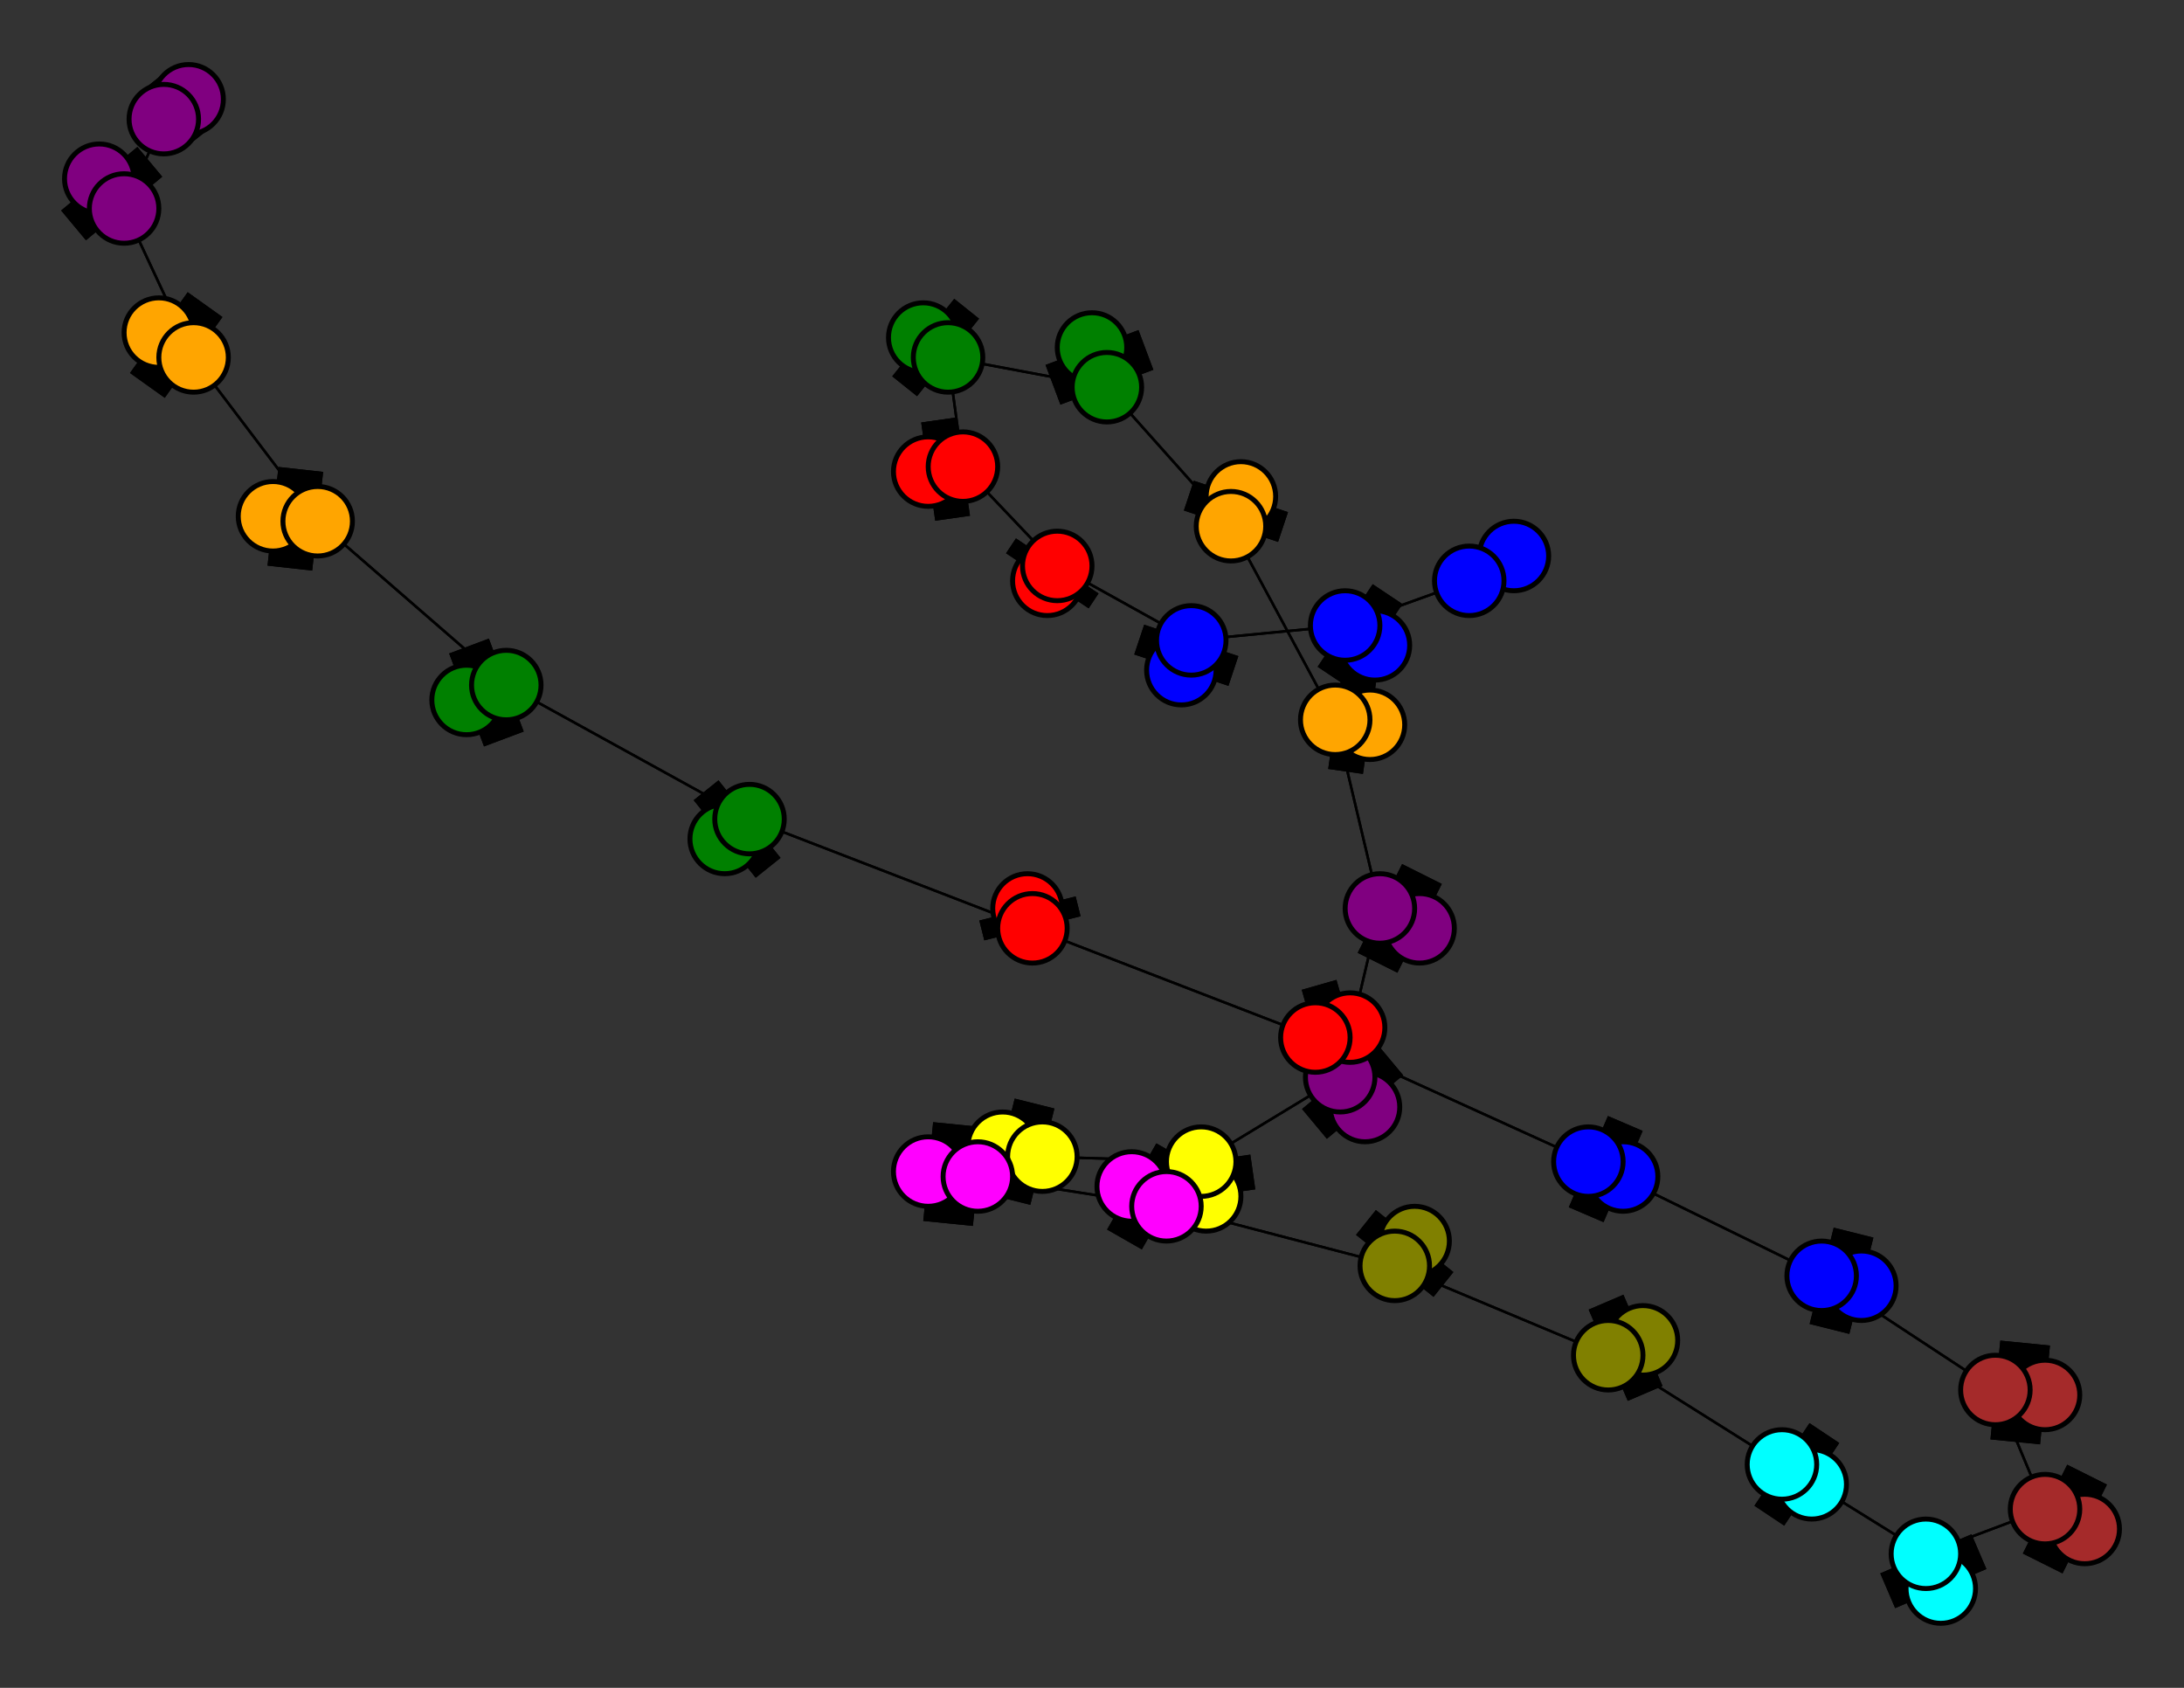<svg width="440" height="340" xmlns="http://www.w3.org/2000/svg">
<rect width="100%" height="100%" fill="#333333" stroke="none"/>
<path stroke-width="8.857" stroke="black" d="M 305 112 296 117"/>
<path stroke-width="0.5" stroke="black" d="M 320 234 367 257"/>
<path stroke-width="20.0" stroke="black" d="M 327 237 320 234"/>
<path stroke-width="0.5" stroke="black" d="M 367 257 320 234"/>
<path stroke-width="20.0" stroke="black" d="M 367 257 375 259"/>
<path stroke-width="0.5" stroke="black" d="M 367 257 402 280"/>
<path stroke-width="20.0" stroke="black" d="M 375 259 367 257"/>
<path stroke-width="0.5" stroke="black" d="M 402 280 367 257"/>
<path stroke-width="20.0" stroke="black" d="M 402 280 412 281"/>
<path stroke-width="0.5" stroke="black" d="M 402 280 412 304"/>
<path stroke-width="20.0" stroke="black" d="M 412 281 402 280"/>
<path stroke-width="0.5" stroke="black" d="M 412 304 402 280"/>
<path stroke-width="20.0" stroke="black" d="M 412 304 420 308"/>
<path stroke-width="20.0" stroke="black" d="M 320 234 327 237"/>
<path stroke-width="0.5" stroke="black" d="M 412 304 388 313"/>
<path stroke-width="0.5" stroke="black" d="M 388 313 412 304"/>
<path stroke-width="20.0" stroke="black" d="M 388 313 391 320"/>
<path stroke-width="0.5" stroke="black" d="M 388 313 359 295"/>
<path stroke-width="20.0" stroke="black" d="M 391 320 388 313"/>
<path stroke-width="0.5" stroke="black" d="M 359 295 388 313"/>
<path stroke-width="20.0" stroke="black" d="M 359 295 365 299"/>
<path stroke-width="0.5" stroke="black" d="M 359 295 324 273"/>
<path stroke-width="20.0" stroke="black" d="M 365 299 359 295"/>
<path stroke-width="0.5" stroke="black" d="M 324 273 359 295"/>
<path stroke-width="20.0" stroke="black" d="M 324 273 331 270"/>
<path stroke-width="0.5" stroke="black" d="M 324 273 281 255"/>
<path stroke-width="20.0" stroke="black" d="M 331 270 324 273"/>
<path stroke-width="20.0" stroke="black" d="M 420 308 412 304"/>
<path stroke-width="0.5" stroke="black" d="M 320 234 265 209"/>
<path stroke-width="20.0" stroke="black" d="M 272 207 265 209"/>
<path stroke-width="0.5" stroke="black" d="M 265 209 320 234"/>
<path stroke-width="14.429" stroke="black" d="M 38 20 33 24"/>
<path stroke-width="0.5" stroke="black" d="M 25 42 33 24"/>
<path stroke-width="20.0" stroke="black" d="M 25 42 20 36"/>
<path stroke-width="0.5" stroke="black" d="M 25 42 39 72"/>
<path stroke-width="20.0" stroke="black" d="M 20 36 25 42"/>
<path stroke-width="0.5" stroke="black" d="M 39 72 25 42"/>
<path stroke-width="20.0" stroke="black" d="M 39 72 32 67"/>
<path stroke-width="0.5" stroke="black" d="M 39 72 64 105"/>
<path stroke-width="20.0" stroke="black" d="M 32 67 39 72"/>
<path stroke-width="0.5" stroke="black" d="M 64 105 39 72"/>
<path stroke-width="20.0" stroke="black" d="M 64 105 55 104"/>
<path stroke-width="0.5" stroke="black" d="M 64 105 102 138"/>
<path stroke-width="20.0" stroke="black" d="M 55 104 64 105"/>
<path stroke-width="0.5" stroke="black" d="M 102 138 64 105"/>
<path stroke-width="20.0" stroke="black" d="M 102 138 94 141"/>
<path stroke-width="0.5" stroke="black" d="M 102 138 151 165"/>
<path stroke-width="20.0" stroke="black" d="M 94 141 102 138"/>
<path stroke-width="0.5" stroke="black" d="M 151 165 102 138"/>
<path stroke-width="20.0" stroke="black" d="M 151 165 146 169"/>
<path stroke-width="0.5" stroke="black" d="M 151 165 208 187"/>
<path stroke-width="20.0" stroke="black" d="M 146 169 151 165"/>
<path stroke-width="0.5" stroke="black" d="M 208 187 151 165"/>
<path stroke-width="20.0" stroke="black" d="M 208 187 207 183"/>
<path stroke-width="0.5" stroke="black" d="M 208 187 265 209"/>
<path stroke-width="20.0" stroke="black" d="M 207 183 208 187"/>
<path stroke-width="0.5" stroke="black" d="M 265 209 208 187"/>
<path stroke-width="20.0" stroke="black" d="M 265 209 272 207"/>
<path stroke-width="0.5" stroke="black" d="M 281 255 324 273"/>
<path stroke-width="20.0" stroke="black" d="M 281 255 285 250"/>
<path stroke-width="0.5" stroke="black" d="M 281 255 235 243"/>
<path stroke-width="20.0" stroke="black" d="M 285 250 281 255"/>
<path stroke-width="20.0" stroke="black" d="M 250 100 248 106"/>
<path stroke-width="0.5" stroke="black" d="M 223 78 248 106"/>
<path stroke-width="20.0" stroke="black" d="M 223 78 220 70"/>
<path stroke-width="0.5" stroke="black" d="M 223 78 191 72"/>
<path stroke-width="20.0" stroke="black" d="M 220 70 223 78"/>
<path stroke-width="0.5" stroke="black" d="M 191 72 223 78"/>
<path stroke-width="20.0" stroke="black" d="M 191 72 186 68"/>
<path stroke-width="0.5" stroke="black" d="M 191 72 194 94"/>
<path stroke-width="20.0" stroke="black" d="M 186 68 191 72"/>
<path stroke-width="0.5" stroke="black" d="M 194 94 191 72"/>
<path stroke-width="20.0" stroke="black" d="M 194 94 187 95"/>
<path stroke-width="0.5" stroke="black" d="M 194 94 213 114"/>
<path stroke-width="20.0" stroke="black" d="M 187 95 194 94"/>
<path stroke-width="0.5" stroke="black" d="M 213 114 194 94"/>
<path stroke-width="20.0" stroke="black" d="M 213 114 211 117"/>
<path stroke-width="0.5" stroke="black" d="M 213 114 240 129"/>
<path stroke-width="20.0" stroke="black" d="M 211 117 213 114"/>
<path stroke-width="0.5" stroke="black" d="M 240 129 213 114"/>
<path stroke-width="20.0" stroke="black" d="M 240 129 238 135"/>
<path stroke-width="0.5" stroke="black" d="M 240 129 271 126"/>
<path stroke-width="20.0" stroke="black" d="M 238 135 240 129"/>
<path stroke-width="0.5" stroke="black" d="M 271 126 240 129"/>
<path stroke-width="20.0" stroke="black" d="M 271 126 277 130"/>
<path stroke-width="0.5" stroke="black" d="M 271 126 296 117"/>
<path stroke-width="20.0" stroke="black" d="M 277 130 271 126"/>
<path stroke-width="0.5" stroke="black" d="M 296 117 271 126"/>
<path stroke-width="8.857" stroke="black" d="M 296 117 305 112"/>
<path stroke-width="0.5" stroke="black" d="M 248 106 223 78"/>
<path stroke-width="0.5" stroke="black" d="M 33 24 25 42"/>
<path stroke-width="20.0" stroke="black" d="M 248 106 250 100"/>
<path stroke-width="20.0" stroke="black" d="M 276 146 269 145"/>
<path stroke-width="0.5" stroke="black" d="M 235 243 281 255"/>
<path stroke-width="20.0" stroke="black" d="M 235 243 228 239"/>
<path stroke-width="0.5" stroke="black" d="M 235 243 197 237"/>
<path stroke-width="20.0" stroke="black" d="M 228 239 235 243"/>
<path stroke-width="0.5" stroke="black" d="M 197 237 235 243"/>
<path stroke-width="20.0" stroke="black" d="M 197 237 187 236"/>
<path stroke-width="0.5" stroke="black" d="M 197 237 210 233"/>
<path stroke-width="20.0" stroke="black" d="M 187 236 197 237"/>
<path stroke-width="0.5" stroke="black" d="M 210 233 197 237"/>
<path stroke-width="20.0" stroke="black" d="M 210 233 202 231"/>
<path stroke-width="0.5" stroke="black" d="M 210 233 242 234"/>
<path stroke-width="20.0" stroke="black" d="M 202 231 210 233"/>
<path stroke-width="0.5" stroke="black" d="M 242 234 210 233"/>
<path stroke-width="20.0" stroke="black" d="M 242 234 243 241"/>
<path stroke-width="0.5" stroke="black" d="M 242 234 270 217"/>
<path stroke-width="20.0" stroke="black" d="M 243 241 242 234"/>
<path stroke-width="0.5" stroke="black" d="M 270 217 242 234"/>
<path stroke-width="20.0" stroke="black" d="M 270 217 275 223"/>
<path stroke-width="0.5" stroke="black" d="M 270 217 278 183"/>
<path stroke-width="20.0" stroke="black" d="M 275 223 270 217"/>
<path stroke-width="0.5" stroke="black" d="M 278 183 270 217"/>
<path stroke-width="20.0" stroke="black" d="M 278 183 286 187"/>
<path stroke-width="0.5" stroke="black" d="M 278 183 269 145"/>
<path stroke-width="20.0" stroke="black" d="M 286 187 278 183"/>
<path stroke-width="0.5" stroke="black" d="M 269 145 278 183"/>
<path stroke-width="20.0" stroke="black" d="M 269 145 276 146"/>
<path stroke-width="0.5" stroke="black" d="M 269 145 248 106"/>
<path stroke-width="0.5" stroke="black" d="M 248 106 269 145"/>
<path stroke-width="14.429" stroke="black" d="M 33 24 38 20"/>
<circle cx="305" cy="112" r="7.0" style="fill:blue;stroke:black;stroke-width:1.0"/>
<circle cx="296" cy="117" r="7.0" style="fill:blue;stroke:black;stroke-width:1.0"/>
<circle cx="277" cy="130" r="7.0" style="fill:blue;stroke:black;stroke-width:1.0"/>
<circle cx="271" cy="126" r="7.0" style="fill:blue;stroke:black;stroke-width:1.0"/>
<circle cx="238" cy="135" r="7.0" style="fill:blue;stroke:black;stroke-width:1.0"/>
<circle cx="240" cy="129" r="7.0" style="fill:blue;stroke:black;stroke-width:1.0"/>
<circle cx="211" cy="117" r="7.0" style="fill:red;stroke:black;stroke-width:1.0"/>
<circle cx="213" cy="114" r="7.0" style="fill:red;stroke:black;stroke-width:1.0"/>
<circle cx="187" cy="95" r="7.0" style="fill:red;stroke:black;stroke-width:1.0"/>
<circle cx="194" cy="94" r="7.0" style="fill:red;stroke:black;stroke-width:1.0"/>
<circle cx="186" cy="68" r="7.0" style="fill:green;stroke:black;stroke-width:1.0"/>
<circle cx="191" cy="72" r="7.0" style="fill:green;stroke:black;stroke-width:1.0"/>
<circle cx="220" cy="70" r="7.0" style="fill:green;stroke:black;stroke-width:1.0"/>
<circle cx="223" cy="78" r="7.0" style="fill:green;stroke:black;stroke-width:1.0"/>
<circle cx="250" cy="100" r="7.0" style="fill:orange;stroke:black;stroke-width:1.0"/>
<circle cx="248" cy="106" r="7.0" style="fill:orange;stroke:black;stroke-width:1.0"/>
<circle cx="276" cy="146" r="7.0" style="fill:orange;stroke:black;stroke-width:1.0"/>
<circle cx="269" cy="145" r="7.0" style="fill:orange;stroke:black;stroke-width:1.0"/>
<circle cx="286" cy="187" r="7.0" style="fill:purple;stroke:black;stroke-width:1.0"/>
<circle cx="278" cy="183" r="7.0" style="fill:purple;stroke:black;stroke-width:1.0"/>
<circle cx="275" cy="223" r="7.0" style="fill:purple;stroke:black;stroke-width:1.0"/>
<circle cx="270" cy="217" r="7.0" style="fill:purple;stroke:black;stroke-width:1.0"/>
<circle cx="243" cy="241" r="7.0" style="fill:yellow;stroke:black;stroke-width:1.0"/>
<circle cx="242" cy="234" r="7.0" style="fill:yellow;stroke:black;stroke-width:1.0"/>
<circle cx="202" cy="231" r="7.0" style="fill:yellow;stroke:black;stroke-width:1.0"/>
<circle cx="210" cy="233" r="7.0" style="fill:yellow;stroke:black;stroke-width:1.0"/>
<circle cx="187" cy="236" r="7.0" style="fill:fuchsia;stroke:black;stroke-width:1.0"/>
<circle cx="197" cy="237" r="7.0" style="fill:fuchsia;stroke:black;stroke-width:1.0"/>
<circle cx="228" cy="239" r="7.0" style="fill:fuchsia;stroke:black;stroke-width:1.0"/>
<circle cx="235" cy="243" r="7.0" style="fill:fuchsia;stroke:black;stroke-width:1.0"/>
<circle cx="285" cy="250" r="7.0" style="fill:olive;stroke:black;stroke-width:1.0"/>
<circle cx="281" cy="255" r="7.0" style="fill:olive;stroke:black;stroke-width:1.0"/>
<circle cx="331" cy="270" r="7.0" style="fill:olive;stroke:black;stroke-width:1.0"/>
<circle cx="324" cy="273" r="7.0" style="fill:olive;stroke:black;stroke-width:1.0"/>
<circle cx="365" cy="299" r="7.0" style="fill:aqua;stroke:black;stroke-width:1.0"/>
<circle cx="359" cy="295" r="7.0" style="fill:aqua;stroke:black;stroke-width:1.0"/>
<circle cx="391" cy="320" r="7.0" style="fill:aqua;stroke:black;stroke-width:1.0"/>
<circle cx="388" cy="313" r="7.0" style="fill:aqua;stroke:black;stroke-width:1.0"/>
<circle cx="420" cy="308" r="7.0" style="fill:brown;stroke:black;stroke-width:1.0"/>
<circle cx="412" cy="304" r="7.0" style="fill:brown;stroke:black;stroke-width:1.0"/>
<circle cx="412" cy="281" r="7.0" style="fill:brown;stroke:black;stroke-width:1.0"/>
<circle cx="402" cy="280" r="7.0" style="fill:brown;stroke:black;stroke-width:1.0"/>
<circle cx="375" cy="259" r="7.0" style="fill:blue;stroke:black;stroke-width:1.0"/>
<circle cx="367" cy="257" r="7.0" style="fill:blue;stroke:black;stroke-width:1.0"/>
<circle cx="327" cy="237" r="7.0" style="fill:blue;stroke:black;stroke-width:1.0"/>
<circle cx="320" cy="234" r="7.0" style="fill:blue;stroke:black;stroke-width:1.0"/>
<circle cx="272" cy="207" r="7.0" style="fill:red;stroke:black;stroke-width:1.0"/>
<circle cx="265" cy="209" r="7.0" style="fill:red;stroke:black;stroke-width:1.0"/>
<circle cx="207" cy="183" r="7.0" style="fill:red;stroke:black;stroke-width:1.0"/>
<circle cx="208" cy="187" r="7.0" style="fill:red;stroke:black;stroke-width:1.0"/>
<circle cx="146" cy="169" r="7.0" style="fill:green;stroke:black;stroke-width:1.0"/>
<circle cx="151" cy="165" r="7.0" style="fill:green;stroke:black;stroke-width:1.0"/>
<circle cx="94" cy="141" r="7.0" style="fill:green;stroke:black;stroke-width:1.0"/>
<circle cx="102" cy="138" r="7.0" style="fill:green;stroke:black;stroke-width:1.0"/>
<circle cx="55" cy="104" r="7.0" style="fill:orange;stroke:black;stroke-width:1.0"/>
<circle cx="64" cy="105" r="7.0" style="fill:orange;stroke:black;stroke-width:1.0"/>
<circle cx="32" cy="67" r="7.0" style="fill:orange;stroke:black;stroke-width:1.0"/>
<circle cx="39" cy="72" r="7.0" style="fill:orange;stroke:black;stroke-width:1.0"/>
<circle cx="20" cy="36" r="7.0" style="fill:purple;stroke:black;stroke-width:1.0"/>
<circle cx="25" cy="42" r="7.0" style="fill:purple;stroke:black;stroke-width:1.0"/>
<circle cx="38" cy="20" r="7.0" style="fill:purple;stroke:black;stroke-width:1.0"/>
<circle cx="33" cy="24" r="7.0" style="fill:purple;stroke:black;stroke-width:1.0"/>
</svg>

